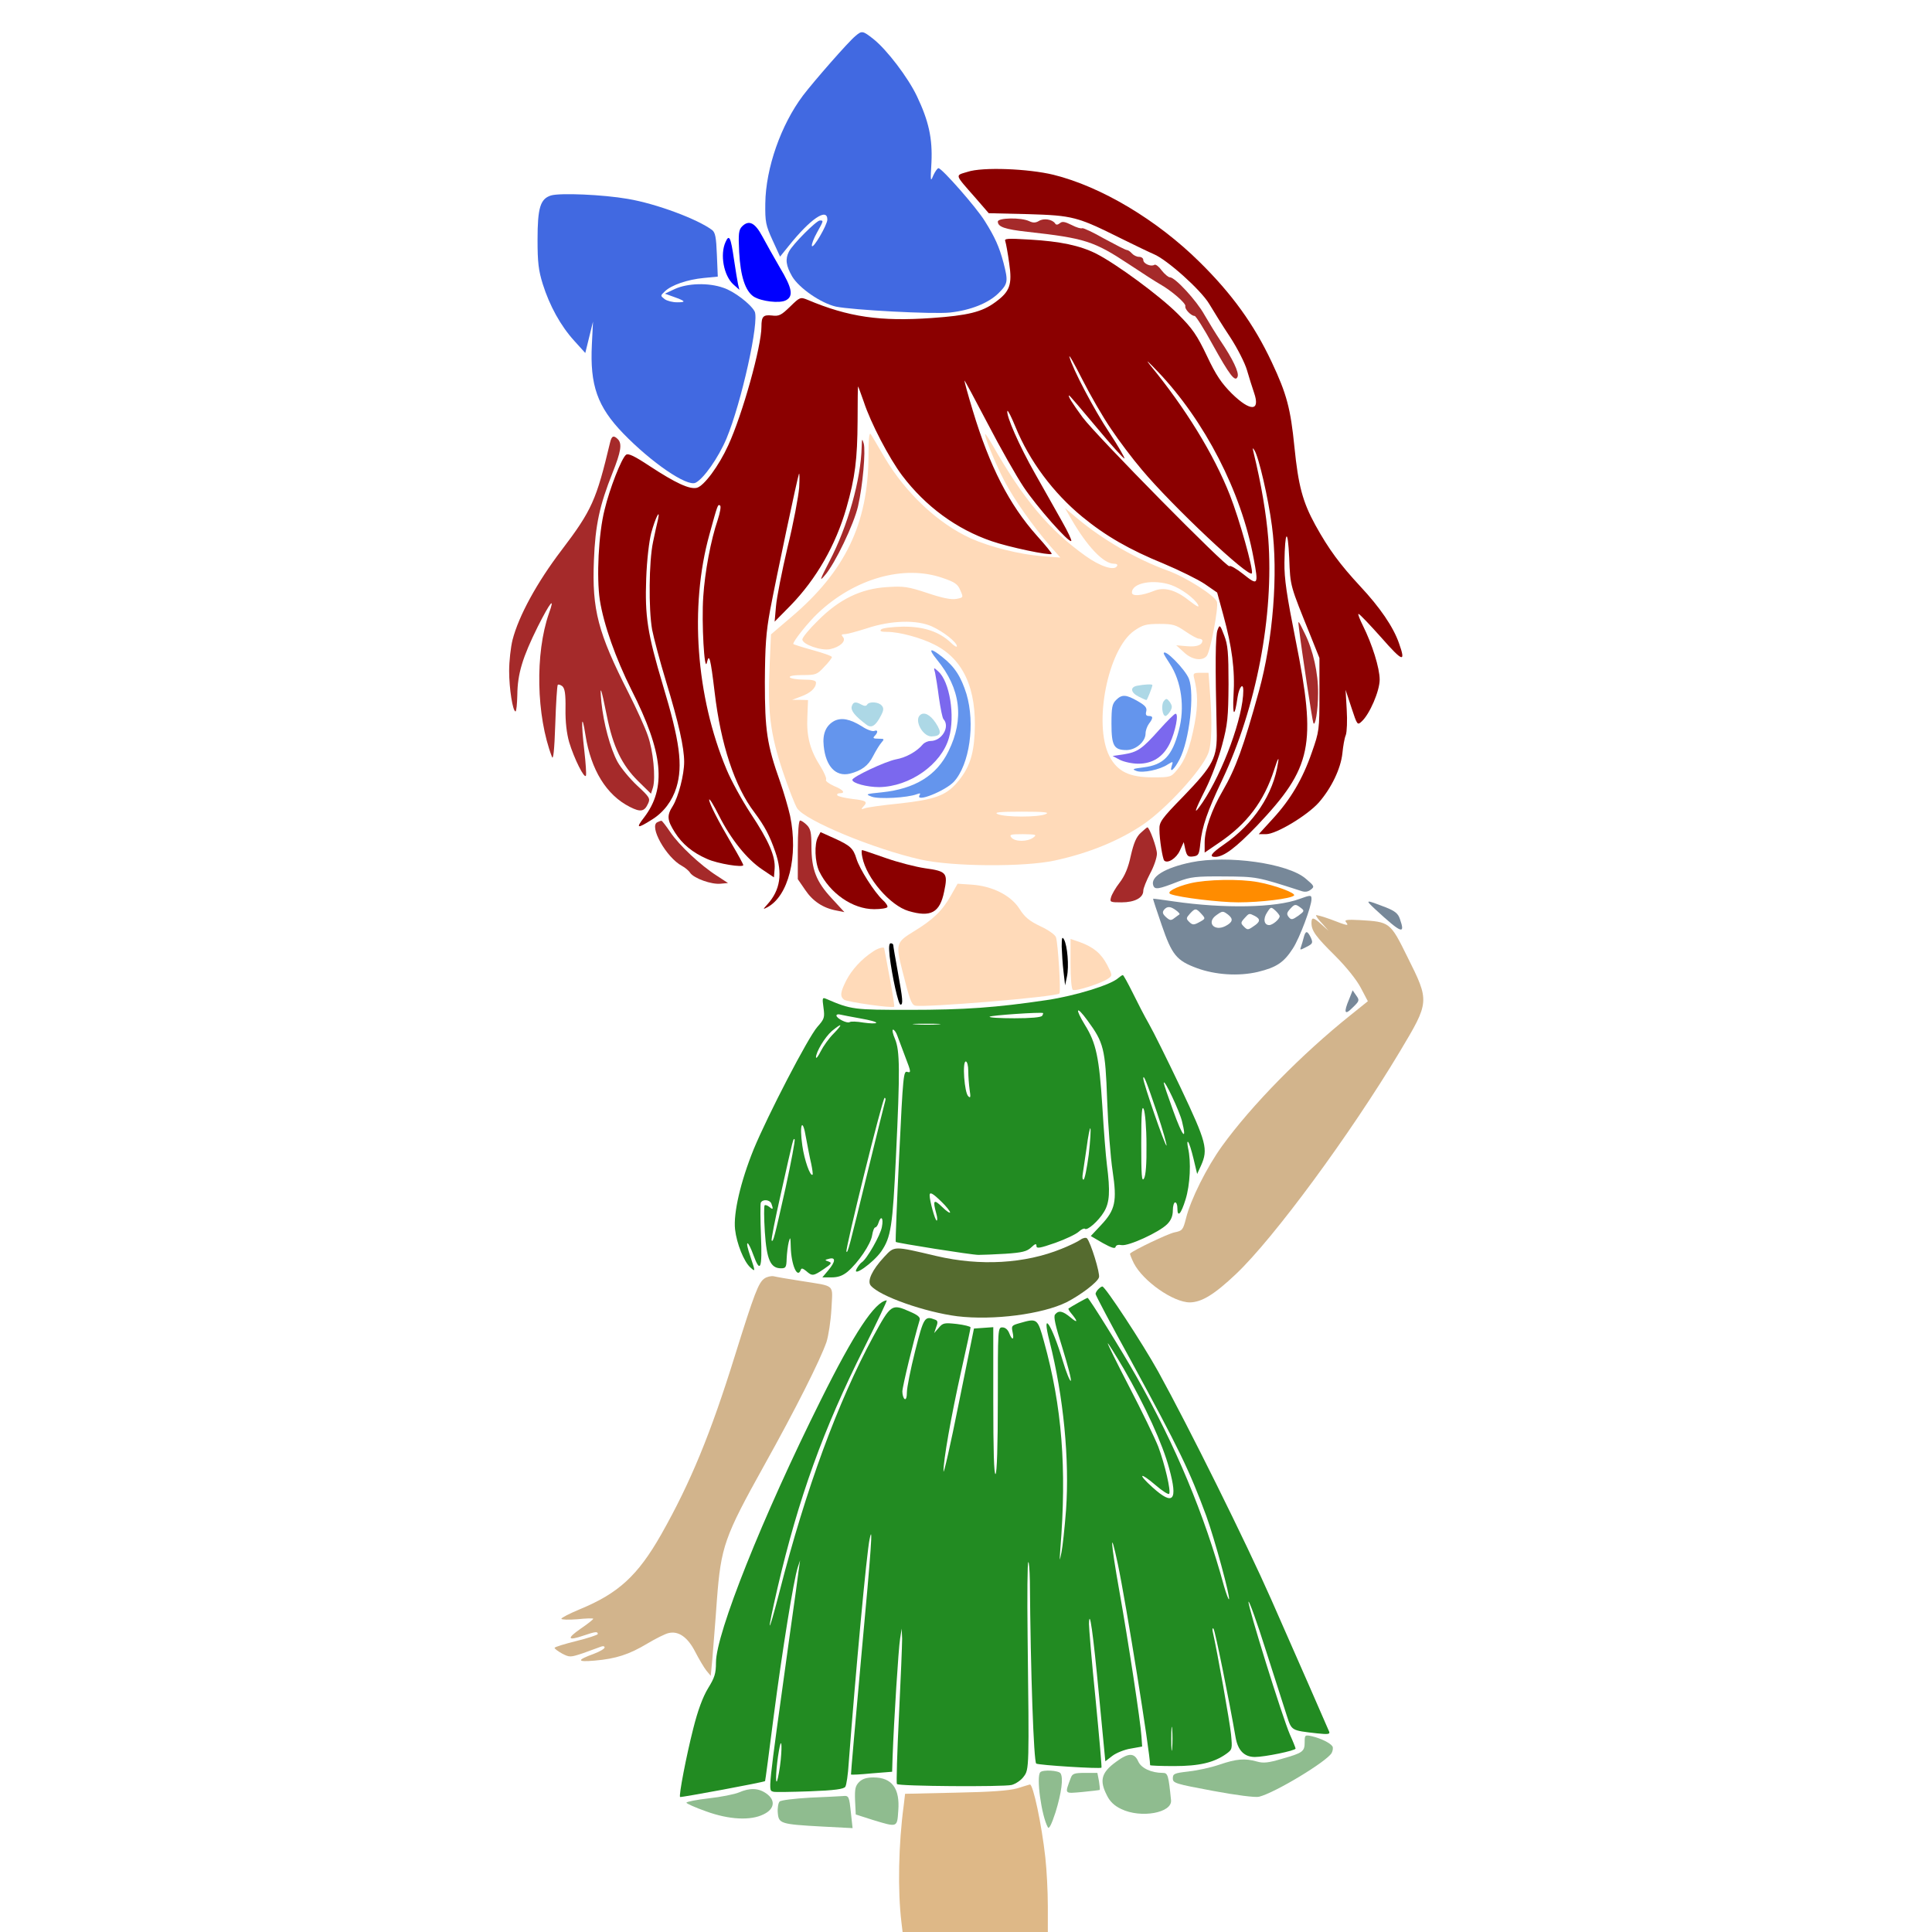 <?xml version="1.0" encoding="utf-8"?>
<!-- Generator: Adobe Illustrator 21.0.0, SVG Export Plug-In . SVG Version: 6.00 Build 0)  -->
<svg version="1.1" baseProfile="tiny"
	 id="svg112" inkscape:version="0.92.2 5c3e80d, 2017-08-06" sodipodi:docname="65 #17805.svg" xmlns:cc="http://creativecommons.org/ns#" xmlns:dc="http://purl.org/dc/elements/1.1/" xmlns:inkscape="http://www.inkscape.org/namespaces/inkscape" xmlns:rdf="http://www.w3.org/1999/02/22-rdf-syntax-ns#" xmlns:sodipodi="http://sodipodi.sourceforge.net/DTD/sodipodi-0.dtd" xmlns:svg="http://www.w3.org/2000/svg"
	 xmlns="http://www.w3.org/2000/svg" xmlns:xlink="http://www.w3.org/1999/xlink" x="0px" y="0px" viewBox="0 0 850 850"
	 xml:space="preserve">
<sodipodi:namedview  bordercolor="#666666" borderopacity="1" gridtolerance="10" guidetolerance="10" id="namedview114" inkscape:current-layer="svg112" inkscape:cx="578.05835" inkscape:cy="598.45331" inkscape:pageopacity="0" inkscape:pageshadow="2" inkscape:window-height="978" inkscape:window-maximized="1" inkscape:window-width="1920" inkscape:window-x="0" inkscape:window-y="1" inkscape:zoom="0.58897835" objecttolerance="10" pagecolor="#ffffff" showgrid="false">
	</sodipodi:namedview>
<g id="g110" transform="translate(0,0) scale(1,1)">
	<path id="path4" fill="none" d="M0,0h425h425v425v425H657.1H464.2l-0.7-16.7c-0.4-9.1-0.5-19.4-0.2-22.9
		c1.1-11.8,6.9-19.4,14.8-19.4c3.4,0,5.9,1.3,12.1,6.2c6,4.8,14.9,5.4,22.5,1.5c3.4-1.8,8.3-7.5,8.3-9.7c0-1.6,7.1-0.6,15.2,2.1
		c7.4,2.5,18.2,2.5,24.5,0.1c11.7-4.4,27.3-17.5,27.3-22.8c0-1.4-5-14.6-11.1-29.3c-31-74.1-54-120.1-80.3-160.6
		c-9.3-14.4-12.1-20.3-11.4-24.8c0.3-1.9,0.9-2.2,3.8-1.9c2.9,0.2,5,1.8,12.5,9.2c12.3,12.3,15.6,14.5,21.5,14.5
		c5,0,7.2-1.4,22.6-14.3c11.5-9.7,27.9-29.9,45.6-56.2c13.3-19.9,35.6-55.4,37.3-59.3c2.1-5.1,1.9-8.6-0.9-13.7
		c-6.2-11.3-7.7-15.1-8.5-21.9c-1.1-8.2-2-9.7-7.8-12.3c-2.4-1-4.3-2.3-4.3-2.7c0-0.5-1.7-1.1-3.7-1.4c-2.1-0.3-4.5-0.8-5.4-1.1
		c-1.2-0.6-1.8,0.5-2.8,4.9c-0.7,3-1.6,5.5-2,5.5c-1.3,0-3.8-3.3-5.4-7.2c-1.1-2.7-2.4-3.9-4.4-4.4c-1.5-0.4-4.1-2.2-5.6-4.1
		c-4.1-4.8-9.1-7-21.2-9.2c-5.8-1-10.9-2.1-11.2-2.5c-0.4-0.3,0.4-1.7,1.6-3c1.5-1.6,4.1-2.6,8.8-3.4c10.6-1.8,17.9-6,27-15.5
		c8.5-9.1,13.8-17.8,14.9-24.8c0.4-2.4,3.1-9.3,6.1-15.3c5.7-11.7,6-13.3,3.9-23.9c-0.7-3.7-1-7-0.6-7.2c0.9-0.6,7.8,8.9,10,13.7
		l1.8,4l0.7-4.9c1.3-10-4.4-21.1-20.6-39.3c-20.1-22.8-26.9-38.5-26.9-62.6c0-11.4-6.4-30-16-46.8c-13.2-23.1-36.3-46.2-59-59.1
		c-20.6-11.8-48.7-17.4-71.9-14.6c-12.2,1.5-12.6,1.2-13.4-10.7c-0.6-9.8-3.5-18.9-8.8-27.9C399.1,27.8,383,11,380.6,11
		c-0.9,0-2.8,1-4.2,2.2c-18.6,15.7-25.2,23.9-33.4,41c-5.8,12.3-8.8,22.5-9.7,32.9l-0.6,7.7l-3.9,0.6c-2.8,0.5-4.2,1.3-5,3.1
		c-1.5,3.4-5,3.2-10.7-0.5c-6.1-3.8-26.2-10.4-38-12.4c-9.6-1.6-33.7-2.2-35.7-0.8c-5.5,3.7-7.1,31-2.6,43.6
		c2.9,7.8,7.3,15.1,14.9,24.3c4.9,5.8,6.3,8.2,6.3,10.7c0,4.2,2.6,12.8,5.6,18.8c2.9,5.7,3,10.2,0.5,22.3s-6.3,20-15.6,32.5
		c-15.4,20.6-20.6,29.3-24.4,41c-4.4,13.3-3.8,25,1.7,37l2.6,5.5l0.7-12.1c0.7-12.1,4-25,7-27.8c0.9-0.8,1-0.6,0.5,0.9
		c-1.4,4-1.8,21.3-0.7,30c0.7,4.9,2.9,14.2,5,20.5s4.1,12.7,4.5,14.2c0.7,2.9,3,3.8,3.9,1.5c0.2-0.6,0.1-3.7-0.4-6.7
		c-0.4-3-0.8-7.5-0.8-10c0-4.1,0.1-4.3,1.1-2c0.6,1.4,2.1,4.7,3.3,7.5c3.5,8,10.9,16.9,18,21.6c3.5,2.4,6.4,4.6,6.5,4.9
		c0,0.3-1.6,1.6-3.5,2.9c-2,1.3-3.3,2.6-3,2.9c0.2,0.3,3.2-0.3,6.6-1.2c3.3-1,6.2-1.6,6.3-1.4c0.2,0.2,1.3,2.4,2.5,5
		c1.3,2.7,5.1,7.4,9,11.1c7.6,7.2,13.2,9.7,21.5,9.7c4.9,0,14.6-2.7,14.6-4.1c0-0.3-3-0.9-6.6-1.2c-4.9-0.4-7.2-1-8.7-2.6l-2.1-2.1
		h6.9c3.9,0,8.6,0.5,10.6,1c4.7,1.3,9.3,6.1,8.5,8.8c-0.7,2.1-6.8,8-12.1,11.9c-4.2,3-2.9,3.4,3.5,1c4.1-1.5,7.2-3.8,12.2-8.9
		l6.7-6.8l4.8,5.1c5.7,6.1,10.8,8.9,16.3,8.9c3,0,4-0.4,4-1.6s0.5-1.4,1.8-0.8c0.9,0.4,7.1,1,13.7,1.3c7.2,0.4,13,1.2,14.5,2.1
		c2.8,1.5,4,0.7-17.9,10.9c-8.5,4-13.1,8.1-16.6,15.1c-2.7,5.4-5.7,8-9.2,8c-2.5,0-2.8,0.9-1.4,5.7c0.8,2.8,0.6,3.6-2.2,6.6
		c-4.1,4.3-30.5,56.4-34.3,67.7c-2.4,7.1-2.9,10.1-2.9,18.5c0,10.8,1.2,14.5,7.6,22.6c1.6,2,2.9,4.3,2.9,4.9
		c0,1.2-10.2,33.6-15.7,50c-8.3,24.8-22,54.8-31.9,69.7c-7.9,11.9-14.4,16.9-29.8,23c-5.3,2.1-9.7,4.2-9.8,4.8
		c-0.2,0.5,1.8,1.6,4.5,2.4c2.6,0.8,4.7,1.7,4.7,2s-2.5,1.9-5.6,3.6c-9.6,5.2-9.7,5.7-1.1,10c6.5,3.1,8.4,3.6,14.4,3.6
		c7.7,0,18-3.2,27-8.3c10.7-6,13.2-5.6,16.9,2.9c4.3,9.7,4.2,11.5-2.5,37.6c-3.4,13-6.1,24.8-6.1,26.2c0,3.1,2.4,4.7,12.1,8.1
		c8.4,3.1,21.2,4.2,27.3,2.6c3.3-0.9,4.2-0.8,6.5,0.8c2.2,1.7,5.2,2.1,18.1,2.8c15.9,0.9,20,0.4,20-2.3c0-2,4.2-2,8,0
		c5.2,2.7,5.7,5.2,6.2,26.7l0.4,19.8H197.3H0V425V0z"/>
	<path id="path6" fill="#4169E1" d="M384.3,17.2c5.9,4.7,15.2,16.9,19.1,25.1c5.2,10.9,6.9,18.6,6.4,29.2c-0.5,8.3-0.4,8.7,0.8,5.7
		c0.8-1.7,1.8-3.2,2.3-3.2c1.5,0,16.8,17.4,20.4,23.3c4.4,7,6.3,11.2,8.2,18.3c2.1,8.2,2,9.2-2.2,13.4c-4.5,4.4-12.3,7.5-21.3,8.5
		c-7.4,0.8-43-1.1-50.2-2.6c-6.6-1.5-16.2-8.1-19.3-13.3c-2.7-4.7-3.1-7.6-1.4-10.9c1.6-3.2,12.1-13.7,13.6-13.7
		c1.7,0,1.7,0-1.3,5.4c-1.4,2.5-2.4,5.1-2.2,5.8c0.5,1.5,6.8-9.3,6.8-11.6c0-5.4-7.5-0.3-17,11.6l-3.8,4.7l-3.3-7.2
		c-3-6.6-3.3-8-3.2-16.2c0.2-15.6,6.9-34.6,16.6-47.5c4.8-6.3,20-23.7,23.1-26.2C379.2,13.4,379.6,13.5,384.3,17.2z"/>
	<path id="path8" fill="#8B0000" d="M463.5,76.9c21,5.2,45.6,19.9,64.3,38.4c14.2,14,23.9,27.4,31.7,44c6.6,14,8.3,20.4,10,37.4
		c1.7,16.9,3.6,24.1,9.2,34.3c5.9,10.7,10.9,17.4,19.7,26.9c8.7,9.3,14.6,17.9,17.1,25.1c3.1,8.7,1.7,8.3-7.7-2.4
		c-5.1-5.7-9.6-10.5-10.1-10.5c-0.4-0.1,0.5,2.3,1.9,5.1c4.1,8.2,7.4,18.7,7.4,23.8c0,5-4.4,15.2-7.9,18.4c-1.9,1.8-2,1.6-4.5-6
		l-2.6-7.9l0.5,8.7c0.3,4.8,0.1,9.8-0.4,11.2c-0.6,1.3-1.2,5-1.5,8c-0.7,6.7-4.8,15.3-10.4,21.7c-5.1,5.7-18.7,13.9-23.2,13.9h-3.2
		l6.2-6.8c7.8-8.5,13.1-17.4,17.2-29.3c3.2-9.1,3.3-9.9,3.3-25.4v-16l-3.8-9.5c-9.2-22.8-9-21.8-9.5-34.5c-0.6-13.6-1.9-12.3-2.1,2
		c-0.1,7.1,1,14.4,4.9,34c9.3,46.5,7.3,56.1-16.9,81.7c-9.4,9.8-14.7,13.8-18.5,13.8c-2.8,0-1.7-1.6,3.8-5.4
		c13.1-9,21.9-22.3,23.9-36.1c0.5-2.8-0.1-1.9-1.7,3.1c-4.5,14-12,23.9-24.3,32.2l-6.3,4.3v-4.4c0-5.6,3.1-14.5,7.9-22.7
		c5.8-10,9.2-19.4,16-44c6.2-22.6,8.5-51.6,5.7-72.6c-1.6-12.2-5.8-30.4-7.7-33.3c-0.8-1.3-0.9-1.1-0.4,0.9
		c3.4,13.9,5.6,27,6.5,38.1c2.5,33.7-5.2,74.1-20.3,106.1c-6.6,13.9-8.8,20.4-9.6,27.8c-0.5,5-0.8,5.5-3.2,5.8
		c-2.2,0.3-2.7-0.2-3.4-3l-0.7-3.3l-1.7,3.7c-1.5,3.4-5.4,5.9-6.9,4.4c-0.7-0.8-2.1-9.3-2.1-13.7c-0.1-3.2,0.9-4.7,10.4-14.4
		c13.4-13.9,15.1-17.1,14.8-29c-0.7-29-0.6-42.2,0.4-44.4c0.9-2.4,1.1-2.3,2.9,2.5c1.6,4.1,1.9,7.5,1.9,21.4
		c-0.1,14.6-0.4,17.7-2.8,26.7c-1.5,5.7-4.7,14.3-7.2,19.3c-5.3,10.5-5.7,12.3-1.4,6c9-13.4,17.9-37.7,17.9-49.2
		c0-3.7-1.8-1.6-2.5,2.8c-1.3,9.2-2.3,8.8-1.8-0.7c0.7-11.2-0.7-21.4-4.5-35.3l-2.7-9.9l-5.5-3.8c-3-2-11.1-6-18-8.9
		c-15.2-6.2-25.7-12.3-35.8-20.6c-12.8-10.5-23.3-24.6-29.4-39.5c-1.8-4.4-3.4-7.6-3.6-7.1c-0.6,2,5.1,15.1,12.2,27.6
		c4.1,7.2,9.4,16.7,11.9,21.1c2.5,4.4,4.3,8.2,4,8.5c-1,1-15.3-15.2-21-23.8c-3.2-4.8-10.3-17.3-15.8-27.9
		c-5.5-10.5-10.1-19.1-10.2-18.9c-0.1,0.1,1.5,6.1,3.7,13.3c7.4,24.5,16,41.3,28.2,55c3.8,4.2,6.7,7.8,6.5,8
		c-0.9,0.8-18.9-3-26.4-5.6c-15.5-5.3-29.1-15.3-39.4-28.9c-5.7-7.6-13.8-23-16.9-32.5c-1.3-3.7-2.4-6.7-2.5-6.7s-0.2,6.9-0.2,15.2
		c-0.1,16.9-1.1,24.9-4.9,38.2c-4.7,16.4-13.2,31.3-24.7,43.1l-6.9,7l0.6-6.8c0.3-3.7,2.6-15.4,5.1-26c2.6-10.5,4.8-22.4,5.1-26.2
		c0.2-3.9,0.2-6.6-0.1-6c-0.6,1.3-9.8,44.7-12.7,60c-1.8,9.8-2.2,15.6-2.3,31.5c0,21.3,0.9,27.6,6.7,43.9c1.6,4.6,3.6,11.4,4.4,15
		c3.7,17.8-0.7,35.4-10.1,40.3c-1.9,1-1.9,0.9,0.1-1.3c5.7-6.3,6.8-13.6,3.5-23.1c-2.5-7.2-4.6-11.2-9.2-17.4
		c-8.7-11.4-14.8-29.9-17.5-52.9c-1.8-15-2.4-17.3-3.4-13c-1.1,4.9-2.4-17.7-1.6-29c0.7-10.8,3.3-24.9,6.4-33.9c1-3.1,1.5-5.9,1-6.2
		c-1-0.6-1-0.7-4.7,12.8c-8.8,31.7-5.9,71.2,7.5,103.2c2,4.9,6.8,13.6,10.6,19.4c8.1,12.2,11,19,10.6,24.4l-0.3,3.8l-5.2-3.5
		c-6.7-4.5-13.7-13.2-19-23.7c-2.3-4.6-4.2-7.7-4.3-7c0,1.6,3.7,8.9,10,19.6c2.8,4.7,5,8.8,5,9.2c0,1.2-11.3-0.6-15.9-2.7
		c-6.4-2.8-10.9-6.5-14.2-11.7c-3.4-5.4-3.6-7.4-0.9-11.6c2.5-4.1,5-13.8,5-19.4c0-6.3-2.4-17.1-8-35.5c-2.7-8.9-5.4-19.1-6.1-22.7
		c-1.6-9.1-1.4-30,0.4-38.5c0.8-3.9,1.8-8.4,2.2-10c1.1-5.2-1.2-0.6-3,6c-0.9,3.5-1.9,11.7-2.2,20c-0.6,16.6,0.5,24,7.3,46.8
		c7.5,24.8,8.9,35.5,6,45.1c-1.8,5.9-5.6,11-10.8,14.2c-6.5,4.1-7.2,3.9-3.4-1c9.9-13,8.4-28.5-5.6-56.1
		c-6.9-13.8-12.2-28.7-13.9-39.5c-1.5-10-0.6-29.2,2.1-39.8c2.2-9.2,7.4-22.5,9.4-24.1c1-0.8,3.7,0.5,10.5,5
		c11.3,7.4,17.5,10.3,20.7,9.5c3.1-0.8,9.6-9.5,13.8-18.7c6.3-13.7,14.6-43.5,14.6-52.2c0-4.5,0.8-5.3,4.6-4.9
		c3.1,0.4,4.1-0.1,8-3.9c4.3-4.2,4.5-4.3,7.7-3c18,7.6,32,9.6,54.7,8c15.6-1.1,22-2.6,27.8-6.9c6.5-4.7,7.6-7.7,6.2-17.2
		c-0.6-4.4-1.4-8.7-1.7-9.6c-0.6-1.3,0.7-1.4,10.8-0.8c13.5,0.8,22,2.6,29.2,6.2c9,4.6,27.9,18.5,35.9,26.5
		c6.5,6.5,8.4,9.3,12.8,18.5c4,8.5,6.4,12,11,16.6c8.2,8,12.6,7.8,9.7-0.5c-0.8-2.3-2.2-6.8-3.1-9.9c-0.9-3.1-4.2-9.6-7.4-14.5
		c-3.2-4.8-7.3-11.4-9.2-14.6c-3.7-6.2-18.6-19.5-24.4-21.9c-1.7-0.7-8.3-3.9-14.6-7c-19.1-9.5-21-10-40.7-10.6L435,93.8l-5.8-6.7
		c-9.4-10.7-9.1-9.8-3.5-11.5C432.2,73.4,452.4,74.2,463.5,76.9z M476.2,167c-3.5-6.9-6-11.4-5.7-10c1.4,5.3,10.8,23.2,17.6,33.4
		c3.9,5.9,6.8,11,6.6,11.3c-0.3,0.2-5.8-5.9-12.2-13.6c-6.5-7.8-11.9-14.1-12.1-14.1c-0.8,0,1.3,3.3,5.9,9.6
		c5.8,7.9,63.9,66.8,64.6,65.5c0.3-0.5,3.1,1.1,6.1,3.5c6.5,5.2,6.8,4.9,4.5-7.2c-5.4-29.1-21.5-60.3-42.1-81.9
		c-4.2-4.4-5.7-5.8-3.5-3c15.7,19.1,28.1,39.3,35.2,57.3c4.2,10.7,10.3,32.5,9.7,34.4c-0.9,2.6-35.2-29.7-48.4-45.5
		c-4.1-4.8-10.2-12.9-13.6-18C485.3,183.6,479.7,173.9,476.2,167z"/>
	<path id="path10" fill="#4169E1" d="M276.2,87.5c12.5,2.1,30.7,8.9,37.1,13.7c1.4,1.1,1.8,3.2,2.1,10.9l0.4,9.6l-6.2,0.6
		c-7.2,0.7-14.2,3.1-17.1,5.9c-2,1.9-2,1.9-0.1,3.4c1.1,0.8,3.5,1.4,5.5,1.4c4.1,0,3.8-0.5-1.5-2.4l-3.9-1.4l4.5-2.1
		c5.5-2.5,14.7-2.8,21.2-0.5c4.7,1.5,12,7.1,13.8,10.4c2.2,4.1-5.8,40.2-12.4,56c-3.6,8.5-10.1,17.7-13.6,19.4
		c-3.8,1.8-19.4-8.9-31.8-21.7c-11.4-11.8-14.7-21.2-13.8-39.2l0.5-10l-1.7,6.9l-1.7,6.9l-4.8-5.3c-6.1-6.7-10.9-15.5-13.9-25
		c-1.9-6.1-2.3-9.7-2.3-19.5c0-14.1,1.2-18,5.9-19.5C246.4,84.8,265.3,85.6,276.2,87.5z"/>
	<path id="path12" fill="#A52A2A" d="M452.8,97.3c1.7,0.8,2.8,0.8,4.3-0.1c2.1-1.3,5.9-0.7,7.1,1.1c0.4,0.7,1.1,0.7,2.1-0.1
		c1-0.9,2.2-0.7,5.2,0.8c2.1,1.1,4.2,1.7,4.6,1.4c0.5-0.2,4.8,1.8,9.7,4.6c5,2.7,9.4,5,10,5c0.5,0,1.5,0.7,2.2,1.5s2.1,1.5,3.1,1.5
		c1.1,0,1.9,0.6,1.9,1.4c0,1.6,3.4,3.1,4.9,2.1c0.6-0.3,2,0.8,3.2,2.5c1.3,1.6,2.9,3,3.6,3c2.3,0,11.7,10.2,15.2,16.5
		c1.9,3.3,5.1,8.5,7.1,11.5c5.3,7.8,8.2,13.9,7.5,15.7c-1,2.7-3.5-0.6-11-14.1c-3.8-7-7.4-12.6-7.9-12.6c-1.6,0-4.5-3.1-4.1-4.3
		s-6.2-6.9-11.2-9.7c-1.6-0.9-7.7-4.8-13.7-8.8c-15.3-10.1-19.3-11.4-44.5-14.2c-10-1.1-13.1-2.2-13.1-4.5
		C439,95.8,449.3,95.6,452.8,97.3z"/>
	<path id="path14" fill="#0000FF" d="M335.4,104c1.6,3,5.1,9.2,7.7,13.7c5.4,9,6.1,12.6,2.7,14.4c-2.7,1.5-10.9,0.5-14.2-1.6
		c-3.7-2.5-5.8-8.8-6.4-19.6c-0.4-8.1-0.2-9.8,1.3-11.3C329.5,96.6,332.2,98,335.4,104z"/>
	<path id="path16" fill="#0000FF" d="M322.9,114c0.7,4.7,1.5,9.6,1.8,11l0.6,2.5l-2.7-2.4c-4.2-3.9-5.9-13.1-3.4-18.6
		C320.8,102.9,321.5,104.3,322.9,114z"/>
	<path id="path18" fill="#FFDAB9" d="M383.1,191c0.5,0.8,3.3,5.4,6.1,10.3c9.3,15.7,23.6,29.1,38,35.6c8.5,3.8,21.4,7,31.3,7.8
		l8,0.6l-4.5-5.1c-7.7-8.9-15.8-20.4-20-28.4c-4-7.6-9.4-20.8-8.5-20.8c0.2,0,1.6,2.1,3.1,4.7c13.5,23.8,25,37.5,41,48.9
		c6.4,4.6,12.6,6.6,13.8,4.5c0.5-0.7-0.1-1.1-1.4-1.1c-4.5,0-11.7-7.6-18.6-19.5l-2.9-5l5.5,4.6c11.2,9.4,26.1,18,39.9,23
		c7.8,2.8,20.7,11,21.5,13.7c0.8,2.4-2.9,21.9-4.5,23.8c-2,2.4-6.6,1.7-10.1-1.7l-3.3-3l4.7,0.4c4.3,0.4,6.8-0.5,6.8-2.5
		c0-0.4-0.7-0.8-1.5-0.8s-3.5-1.5-6.1-3.3c-4.1-2.8-5.3-3.2-11.3-3.2c-5.9,0-7.3,0.4-11.1,3c-11.6,8.1-18.1,41.1-10.9,55.2
		c3.5,6.7,8.7,9.3,19.1,9.3c7.7,0,8-0.1,10.6-3.2c3.6-4.2,5.8-9.9,7.8-20.5c1.5-8.1,1.4-13.3-0.2-19.8c-0.6-2.3-0.3-2.5,2.8-2.5h3.5
		l0.6,8.2c1.1,13.7,0.8,23.6-0.8,27.4c-3.1,7.6-18.4,24.2-28.5,31.1c-10.6,7.2-24.1,12.7-39,15.9c-13.4,2.9-44.9,2.7-58.8-0.4
		c-20.6-4.6-51-17.2-54.5-22.6c-0.9-1.4-3.8-8.7-6.3-16.2c-5.5-16.4-6.8-26.7-5.8-46.6l0.6-13.7l8.9-7.6
		c23.8-20.2,33.8-41.1,34-70.7C382.1,193.2,382.4,190,383.1,191z M359.7,269.9c-4.2,4-10.7,12.1-10.7,13.4c0,0.2,3.8,1.4,8.5,2.7
		s8.5,2.6,8.5,3.1c0,0.4-1.5,2.4-3.4,4.3c-3.1,3.4-3.7,3.6-9.5,3.6c-3.9,0-6,0.4-5.6,1c0.3,0.5,3.1,1,6.1,1c3.8,0,5.4,0.4,5.4,1.3
		c0,2.4-2.4,4.6-6.5,6.1l-4,1.5h3.5l3.5,0.1l-0.3,7.5c-0.4,8.6,1.2,14.6,5.9,21.9c1.6,2.6,2.7,5.2,2.3,5.7c-0.3,0.5,1.3,1.7,3.5,2.7
		c4.2,1.7,5.3,3.2,2.5,3.2c-0.8,0-1.3,0.4-1,0.9s3.3,1.2,6.6,1.6c6.2,0.7,6.9,1.2,4.8,3.4c-1.1,1.2-0.9,1.3,0.7,0.7
		c1.1-0.4,8-1.4,15.3-2.1c15.2-1.7,20.2-3.4,25.1-9c5.3-6.1,7.4-11.8,7.9-21.8c1-19.6-4.9-32.7-17.7-39.1c-5.8-3-15.5-5.6-20.7-5.6
		c-2.8,0-3.5-0.3-2.7-1.1c0.6-0.6,4.8-1.1,9.5-1.2c9.2-0.1,16,2.2,21.1,7c1.5,1.5,2.7,2.2,2.7,1.6c0-1.7-5.9-6.4-11-8.7
		c-6.6-3-18-2.7-28.5,0.8c-4.4,1.4-8.8,2.6-9.9,2.6c-1.4,0-1.6,0.3-0.7,1.3c1.5,1.8-1.4,4.4-5.7,5.3c-4,0.8-12.2-2.1-12.2-4.3
		c0-0.8,3-4.5,6.8-8.2c9.4-9.5,19-14.1,30.4-14.8c7.4-0.5,9.3-0.2,17.8,2.6c6.5,2.2,10.5,3,12.7,2.6c3.2-0.6,3.2-0.6,1.8-3.8
		c-1.1-2.7-2.4-3.6-7.7-5.4C397.7,248.3,375.9,254.5,359.7,269.9z M498,260.7c0,1.8,4.4,1.4,9.6-0.7c4.5-1.9,9.6-0.5,15.4,4.1
		c3.5,2.7,4.8,3.4,4.1,2c-1.5-2.8-7.3-7.1-11.8-8.7C507.5,254.7,498,256.4,498,260.7z M449.5,357.1c-10.1,0-12.4,0.3-10.5,1.1
		c3.3,1.4,17.8,1.4,21,0C462,357.4,459.8,357.1,449.5,357.1z M450.1,367c-5.5,0-6.2,0.2-5.1,1.5c1.6,1.9,7,1.9,9.6,0
		C456.3,367.2,455.9,367.1,450.1,367z"/>
	<path id="path20" fill="#6495ED" d="M414.5,289c5.6,4.4,8.3,8.7,10.7,16.3c3.9,13.1,1.4,31-5.5,38.6c-3.8,4.1-17.3,9.5-15.1,5.9
		c0.5-0.8,0.2-0.9-1.2-0.4c-4.1,1.6-16.8,2.3-19.9,1.1c-2.9-1.1-2.6-1.2,4.4-1.9c14.6-1.5,24.2-7.4,29.4-18.1
		c7-14.2,5.4-27.5-5.1-40.3C408.2,285.3,409.1,284.7,414.5,289z"/>
	<path id="path22" fill="#7B68EE" d="M412.8,295.4c5,4.4,7.5,19.6,4.7,29.2c-3.3,11.7-17.2,21.5-30.7,21.7c-5.3,0-11.8-1.7-11.8-3.2
		c0-1.3,14.5-8.1,19.1-9c4.5-0.8,9.2-3.4,11.9-6.6c0.7-0.8,2.2-1.5,3.4-1.5c5,0,8.7-6.3,5.7-9.6c-0.5-0.5-1.3-4.7-2-9.4
		c-0.6-4.7-1.4-9.6-1.7-11C410.7,293.5,410.7,293.5,412.8,295.4z"/>
	<path id="path24" fill="#ADD8E6" d="M379,310c1.3,0.7,2.1,0.7,2.5,0c0.9-1.5,5.1-1.2,6.4,0.4c1,1.1,0.9,2.1-0.3,4.4
		c-2.3,4.5-4.2,5.7-6.3,4.1c-5.1-3.8-7-6.2-6.6-8C375.3,308.8,376.3,308.5,379,310z"/>
	<path id="path26" fill="#ADD8E6" d="M411.7,318.1c2.8,4.3,2.3,5.8-1.9,5.9c-3.8,0-7.6-6.9-5.1-9.3
		C406.4,313,409.2,314.3,411.7,318.1z"/>
	<path id="path28" fill="#6495ED" d="M379.1,319.5c2.2,1.5,4.7,2.4,5.5,2.1c1.7-0.7,1.8,0.6,0.2,2.2c-0.9,0.9-0.6,1.2,1.7,1.2
		c2.6,0,2.7,0.1,1.3,1.7c-0.9,1-2.5,3.7-3.7,6c-2.1,4.2-5.1,6.4-10.3,7.7c-6.1,1.4-10.5-3.2-11.4-12.2c-0.6-5.4,1-9,4.6-11
		C370.2,315.6,373.9,316.3,379.1,319.5z"/>
	<path id="path30" fill="#A52A2A" d="M271.8,193.2c2,2,1.4,5.5-2.3,14.8c-5.7,14.3-7.6,23-8.2,38.5c-0.9,21.8,1.8,31.9,15.2,58.3
		c3.6,7.1,7.4,15.5,8.5,18.8c2.4,6.7,3.5,18.5,2.3,22.8l-0.9,2.8l-5.6-5.5c-7.2-7.1-11.1-15.2-13.8-28.7c-2.6-12.9-3.2-14.4-2.4-6
		c0.9,9.1,3.9,20.3,7.1,26.2c1.5,2.7,5.4,7.4,8.6,10.4c5.5,5.1,5.9,5.7,4.8,8c-1.6,3.5-3.3,3.8-8,1.4c-10.3-5.2-17.1-16.3-19.5-31.5
		c-1.7-10.9-2-6-0.5,7c0.6,5.2,0.9,10,0.7,10.7c-0.6,1.8-5.2-7.4-7.4-14.7c-1.1-3.9-1.7-9-1.6-14.7c0.1-6.5-0.3-8.9-1.4-9.9
		c-0.8-0.6-1.7-0.9-2-0.6s-0.8,8-1.1,17.3c-0.4,11.8-0.9,16.1-1.5,14.3c-6.9-18.1-7.4-45.5-1.3-63c2.8-7.7,0.7-5.3-4.9,5.8
		c-6.7,13.5-8.9,20.7-9,30c-0.1,4-0.4,7.3-0.8,7.3c-1.2,0-2.8-10-2.8-17.8c0-4.3,0.7-10.5,1.5-13.7c2.7-10.5,10.7-25.2,21.6-39.5
		c13.3-17.5,15.3-22.1,21.3-47.3C269.1,191.7,270,191.4,271.8,193.2z"/>
	<path id="path32" fill="#A52A2A" d="M380,195.1c0.9,3.3-0.4,18.5-2.5,27.6c-1.8,7.9-10.1,25.2-14.5,30.3c-2.6,3.1-2.4,2.3,1.9-6
		c8.1-15.5,13.9-36.1,14.2-50.5C379.2,192.9,379.3,192.8,380,195.1z"/>
	<path id="path34" fill="#A52A2A" d="M574,278.6c3.7,7.4,6,17.6,5.9,26.4c0,7.4-1.3,15.2-2.1,13c-0.5-1.3-5-30.9-6.3-41.5
		C571,272.5,571,272.5,574,278.6z"/>
	<path id="path36" fill="#6495ED" d="M523.1,298.7c2.5,6.7,0.2,26.9-4.1,35.3c-2.3,4.5-4.6,6.5-3.5,3c0.7-2.1,0.6-2.1-1.7-0.7
		c-3.6,2.4-11,3.9-13.8,2.9c-2.1-0.8-1.7-1,3.2-1.6c8.7-1.1,12.5-5,15.4-16.1c2.8-10.3,1.2-21.7-4-29.6c-1.4-2.1-2.6-4.1-2.6-4.4
		C512,284.9,521.5,294.5,523.1,298.7z"/>
	<path id="path38" fill="#ADD8E6" d="M507,301.4c0,0.9-2.3,6.6-2.6,6.6c-0.3,0-1.8-0.7-3.4-1.5c-3.6-1.8-3.9-4.2-0.7-4.8
		C503.3,301.1,507,300.9,507,301.4z"/>
	<path id="path40" fill="#6495ED" d="M500.6,308.5c3.3,1.9,4.1,2.9,3.7,4.5c-0.4,1.4,0,2,1.1,2c2,0,2,0.9,0.1,3.4
		c-0.8,1.1-1.5,3-1.5,4.3c0,3.6-4.3,7.3-8.4,7.3c-5.5,0-6.6-1.9-6.6-11.6c0-7.1,0.3-8.7,2-10.4C493.6,305.4,495.4,305.5,500.6,308.5
		z"/>
	<path id="path42" fill="#ADD8E6" d="M514.7,308.9c1.1,1.7,1.1,2.4,0.1,4.1c-0.7,1.1-1.6,2-2,2c-1.5,0-2-5-0.8-6.5
		C513.1,307.1,513.4,307.2,514.7,308.9z"/>
	<path id="path44" fill="#7B68EE" d="M517.2,314c1.5,0-0.1,7.9-2.5,13c-2.9,6-7.6,9-13.9,9c-2.7,0-6.3-0.8-8.1-1.7l-3.2-1.7l4.8-0.7
		c6.2-1,8.1-2.3,15.7-10.8C513.5,317.2,516.7,314,517.2,314z"/>
	<path id="path46" fill="#A52A2A" d="M291,361.1c0.3,0,2,2.2,3.9,5c3.9,5.8,13.3,14.6,20.5,19.2l4.9,3.2l-3.3,0.3
		c-4,0.4-11.5-2.3-13.3-4.7c-0.6-1-2.3-2.4-3.6-3.1c-7-3.7-14.8-17.7-10.8-19.3C289.9,361.4,290.7,361.1,291,361.1z"/>
	<path id="path48" fill="#A52A2A" d="M352,361c0.6,0,1.9,0.9,3,2c1.6,1.6,2,3.3,2,9.3c0,10.2,2.1,15.6,8.9,22.9l5.6,6.1l-3.5-0.7
		c-5.9-1.1-10.4-4.1-13.7-9l-3.3-4.8v-12.9C351,366,351.4,361,352,361z"/>
	<path id="path50" fill="#A52A2A" d="M504.8,364c0.9,0,4.2,9,4.2,11.6c0,1.7-1.3,5.6-3,8.7c-1.6,3.1-3,6.5-3,7.6
		c0,3.1-3.8,5.1-9.6,5.1c-4.9,0-5.2-0.1-4.6-2.2c0.3-1.2,2-4.2,3.8-6.5c2.3-3,3.8-6.6,4.9-11.8c1.3-5.6,2.4-8.3,4.4-10.1
		C503.3,365.1,504.6,364,504.8,364z"/>
	<path id="path52" fill="#8B0000" d="M361,366.1l5.8,2.6c7.3,3.3,8.6,4.5,10,9.1s7.9,14.7,11.5,18.1c1.5,1.3,2.4,2.8,2.1,3.2
		c-0.3,0.5-2.9,0.9-5.8,0.9c-9.5,0-19.5-7-24.2-16.7c-1.9-4.1-2.2-12-0.5-15.1L361,366.1z"/>
	<path id="path54" fill="none" d="M495.4,374.1c0.9,4.7-1.1,10.5-4.9,14.3c-3.4,3.4-12.7,7.6-16.9,7.6c-1.2,0-4,1.6-6.2,3.5
		c-4.7,4.2-6.4,4.8-9.6,3.6c-3.3-1.3-8.9-6.1-8.6-7.5c0.1-0.6-0.4-2.1-1.1-3.4s-1-3.5-0.6-5.1c0.6-2.7,1-2.9,9.2-4
		c9.7-1.4,24.4-5.9,31.3-9.6C493.9,370.3,494.6,370.4,495.4,374.1z"/>
	<path id="path56" fill="#8B0000" d="M379.3,374c0.3,0,5,1.6,10.4,3.5s13.2,3.9,17.3,4.5c9.5,1.3,10.1,2.1,8.4,10.2
		c-1.9,9.4-5.9,11.5-15.7,8.6c-8.1-2.4-18.5-14.5-20.3-23.6C379,375.5,379,374,379.3,374z"/>
	<path id="path58" fill="#778899" d="M574.5,386.6c3.8,3.2,3.9,3.5,2.2,4.8c-1.3,1-2.6,1.2-4.5,0.5c-19.2-6.2-19.3-6.2-33.7-6.3
		c-12.3-0.1-14.7,0.2-20,2.2c-8.9,3.5-10.4,3.7-11.1,1.8c-1.4-3.8,5.1-7.8,16.6-10.2C540,376.1,566.7,379.8,574.5,386.6z"/>
	<path id="path60" fill="#FF8C00" d="M553.5,388.1c7.6,1.4,16.9,4.9,15.8,5.9c-1.4,1.4-14.7,3-24.5,3c-8.2,0-25.7-2.1-29.7-3.6
		c-2.3-0.8,2-3.2,8.6-4.8C530.8,386.9,545.5,386.6,553.5,388.1z"/>
	<path id="path62" fill="#FFDAB9" d="M421.3,388.8l6.1,0.4c9.2,0.6,17.3,4.7,21.1,10.6c2.3,3.7,4.4,5.4,9.2,7.7
		c3.5,1.6,6.6,3.8,6.9,4.9c0.9,2.8,2.2,24,1.5,24.7c-1.4,1.5-60.6,6.4-63.6,5.3c-1.6-0.6-2.4-3-5.5-15.3c-3-11.8-2.7-12.6,5-17.3
		c8.4-5.1,12.5-9,16.3-15.7L421.3,388.8z"/>
	<path id="path64" fill="#778899" d="M577,395.6c0,3.2-5.2,17.1-8.2,21.7c-4,6.2-7.2,8.3-15.4,10.3c-8.5,2-18.8,1.3-26.9-1.7
		c-8.9-3.3-10.9-5.8-15.4-18.9c-2.2-6.3-3.9-11.6-3.8-11.6c0.1-0.1,4.3,0.5,9.2,1.2c22.1,3.2,44.8,2.8,55.2-1.1
		C576.7,393.7,577,393.7,577,395.6z M567.5,400c-1.4,1.6-1.5,2.2-0.5,3.5c1.1,1.3,1.6,1.2,4.2-0.6c2.7-2,2.8-2.2,1.1-3.5
		C569.9,397.6,569.6,397.7,567.5,400z M512.1,400.3c-0.8,1.1-0.6,1.8,0.9,3.2c1.7,1.5,2.2,1.6,3.7,0.4c1-0.7,2-1.5,2.2-1.6
		c0.3-0.2-0.4-1-1.5-1.8C515,398.7,513.5,398.6,512.1,400.3z M561.1,400.6c-1.9-1.7-2-1.7-3.6,0.8c-1.9,2.8-1.4,5.6,0.9,5.6
		c1.5,0,4.6-2.6,4.6-3.9C563,402.7,562.1,401.5,561.1,400.6z M523.5,402c-1.7,1.9-1.7,2.2-0.3,3.6c1.3,1.3,2,1.4,3.9,0.4
		c3.4-1.8,3.4-1.8,1.4-4C526.2,399.5,525.8,399.5,523.5,402z M535.2,402.6c-4.6,3.2-1,7.4,4,4.8c3.2-1.7,3.5-3.1,1.1-5
		C538,400.7,537.9,400.7,535.2,402.6z M547.5,404c-1.7,1.9-1.7,2.2-0.2,3.7s1.8,1.5,4.1-0.1c3.1-2,3.3-3.2,0.7-4.6
		C549.5,401.7,549.6,401.7,547.5,404z"/>
	<path id="path66" fill="#778899" d="M609.7,399.2c4,1.6,5.4,2.7,6.2,5.1c2.5,7.1,0.7,6.4-10.9-4.3
		C600.4,395.7,600.6,395.7,609.7,399.2z"/>
	<path id="path68" fill="none" d="M481.5,397.7c5.8,0.9,15.5,0.9,19.1,0l3-0.8l5.9,13.8c3.3,7.5,5.8,14.7,5.7,15.9
		c-0.1,1.7,0.9,2.6,5.1,4.5c6.4,2.8,22,3.7,32.3,2c6.1-1.1,7.1-1.6,10.6-5.6c3.9-4.4,5.3-5.1,15.4-7.3c3.4-0.8,4.4-0.6,6.7,1.2
		c3.1,2.5,6.4,8.5,7.2,13c1.1,5.7-6.5,17-14,20.9c-1.6,0.9-2.3,1.6-1.5,1.7c0.8,0-5.1,6.4-13.1,14.2c-8,7.9-18.1,18.5-22.4,23.7
		l-7.9,9.3l-2.2-7.1c-1.2-3.9-4.7-11.3-7.7-16.4c-3-5-9.4-17.3-14.1-27.2c-4.8-9.9-9.3-19.2-10.1-20.7c-0.8-1.4-1.5-3.3-1.5-4.2
		c0-1.2-1-1.6-3.4-1.6c-3,0-3.7-0.6-6-4.5c-3.1-5.2-8.1-8.4-18.7-12c-4-1.4-7.7-2.9-8.2-3.4c-1-1,6.7-6.6,12.1-8.6
		C476.1,397.6,479,397.3,481.5,397.7z"/>
	<path id="path70" fill="#D2B48C" d="M585.5,404.5c7.5,2.9,8.1,3,6.7,1.2c-0.9-1,0.4-1.2,6.1-0.9c13.2,0.8,13.3,0.8,20.9,16.2
		c9.8,19.6,9.8,19.7-3.3,41.6c-21.8,36.4-55.5,82.2-72.1,97.9c-9.6,9.1-15.1,12.4-20.3,12.5c-7.3,0-20.6-9.3-24.7-17.3
		c-1-2.1-1.8-4-1.6-4.2c1.5-1.5,16.6-8.7,19.5-9.3c3.5-0.7,3.8-1.1,5.1-6.2c2-8.2,9.1-22.4,15.8-31.7c12.9-17.9,35.2-40.6,56.6-57.7
		l7.6-6.1l-3.1-5.9c-1.9-3.6-6.4-9.2-11.3-14.1c-8.5-8.4-10.4-11-10.4-14.4c0-2.8,0.8-2.6,4.4,0.6l3.1,2.8l-2.7-3.1
		c-1.6-1.6-2.8-3.3-2.8-3.7C579,402.4,581.9,403.2,585.5,404.5z"/>
	<path id="path72" fill="#778899" d="M576.7,412.5c1,2.3,0.9,2.7-1.9,4.1c-2.9,1.5-3,1.5-2.4-0.1c0.3-0.9,0.9-2.8,1.2-4.1
		C574.4,409.3,575.2,409.4,576.7,412.5z"/>
	<path id="path74" d="M468.1,413.3c1.5,2.6,2.3,11.9,1.3,16.4l-0.8,3.8l-0.7-6c-0.4-3.3-0.7-8.3-0.8-11
		C467.1,412.6,467.3,411.9,468.1,413.3z"/>
	<path id="path76" fill="#FFDAB9" d="M471,413.1l4.1,1.4c6,2.2,9.3,4.9,12,10c2.3,4.5,2.4,4.7,0.5,6c-2.7,2-14.4,5.8-15.6,5
		c-0.6-0.4-1-5.2-1-11.5V413.1z"/>
	<path id="path78" d="M391.9,415c0.6,0,1.1,0.4,1.1,0.8c0,0.5,0.9,5.8,2,11.8c2.2,12.1,2.4,14.4,1.2,14.4c-1,0-3.7-12.5-4.8-21.3
		C391,416.8,391.1,415,391.9,415z"/>
	<path id="path80" fill="#FFDAB9" d="M389,417.2c0.1,0.2,1.1,5.9,2.4,12.8s2.2,12.7,2,12.9c-0.7,0.8-20.9-2.1-22.1-3.1
		c-1.8-1.5-1.6-3.3,1.1-8.6c2.4-4.6,6.7-9.3,11.6-12.5C386.1,417.2,388.9,416.4,389,417.2z"/>
	<path id="path82" fill="#228B22" d="M494,429c0.3,0,2.2,3.5,4.3,7.7c2.1,4.3,5.3,10.5,7.2,13.8s8.2,16,14,28.2
		c11.3,23.9,12.1,26.9,8.9,34.1l-1.7,3.7l-1.6-6.7c-0.9-3.7-1.9-7-2.4-7.4c-0.4-0.4-0.4,0.8,0,2.7c1.4,6,0.9,16.2-1.1,22.6
		c-2,6.5-3.6,8.2-3.6,3.8c0-1.4-0.4-2.5-1-2.5c-0.5,0-1,1.6-1,3.5c0,2.5-0.8,4.4-2.5,6.1c-3.6,3.6-17,9.7-20,9.2
		c-1.5-0.3-2.5,0-2.7,0.8c-0.2,0.9-1.8,0.4-5.6-1.7l-5.3-3.1l4.5-4.8c6.3-6.7,7.1-10.4,5.1-23.8c-0.9-5.9-2-19.9-2.4-31.2
		c-0.8-22.7-1.5-25.3-8.7-35.1c-4.9-6.7-5.6-5.4-1.1,2c5,8,6.3,14.4,7.7,36.1c0.6,10.2,1.5,21.6,2,25.5c1.5,11.7,1.2,16.6-1.3,20.7
		c-2.4,4-7.4,8.4-8.4,7.4c-0.4-0.3-1.6,0.3-2.7,1.3c-1.2,1.1-5.8,3.3-10.3,4.9c-6.9,2.4-8.3,2.6-8.3,1.4s-0.5-1.1-2.3,0.6
		c-1.9,1.8-4,2.3-11.3,2.8c-4.9,0.3-10.2,0.5-11.9,0.5c-3.1,0-35.7-5.2-36.4-5.7c-0.2-0.2,0.5-17.2,1.5-37.9
		c1.7-35.5,1.9-37.5,3.6-36.9c1.7,0.5,1.6-0.1-0.8-6.3c-1.4-3.7-3-8-3.6-9.6c-0.5-1.5-1.4-2.7-1.9-2.7s-0.1,1.9,0.9,4.2
		c2.1,5.2,2.2,13.6,0.4,51.3c-1.5,31.3-2.2,35.8-6.5,42.1c-3.5,5-13,11.7-10.8,7.6c0.6-1.1,1.6-2.4,2.2-2.8c2.2-1.3,8.3-12,8.9-15.6
		c0.8-4-0.4-5.3-1.5-1.8c-0.3,1.1-1,2-1.4,2c-0.5,0-1.1,1.6-1.4,3.5c-0.6,3.9-6.1,12-10.8,16c-2.2,1.8-4.2,2.5-7.1,2.5h-4l2.6-3.1
		c3.2-3.8,3.4-5.9,0.4-5.1c-2,0.5-2.1,0.6-0.3,1.2c1.6,0.6,1.4,1-2,3.3c-4.7,3.2-5.2,3.2-7.8,0.9c-1.5-1.2-2.1-1.4-2.4-0.5
		c-1.5,4.1-4.2-2.3-4.4-10.1c-0.1-4.4-0.2-4.7-0.9-2.1c-0.4,1.6-0.8,4.9-0.9,7.2c-0.1,3.9-0.4,4.3-2.5,4.3c-4.6,0-6.3-3.8-7.1-16
		c-0.4-6.2-0.4-11.4-0.1-11.7s1.2,0,2.1,0.7c1.6,1.4,1.8,1,0.9-1.4c-0.7-1.9-4-2.1-4.7-0.4c-0.2,0.7-0.2,7.3,0.1,14.5
		c0.6,14.6-0.3,16.8-3.4,8.3c-1-2.8-2.1-5-2.5-5c-0.5,0,0.1,2.5,1.2,5.7c2.3,6.9,2.3,7,0,4.9c-2.8-2.5-6-10.5-6.7-16.7
		c-0.8-7.1,2.4-21,8.2-35.3c6.2-15,24-49.3,28-53.8c3.1-3.5,3.3-4.1,2.7-8.5c-0.6-4.3-0.5-4.6,1.3-3.8c10.9,4.7,12.1,4.8,36.4,4.8
		s38.3-1,60.5-4.3c12.7-1.9,28.2-6.7,31.5-9.7C492.8,429.6,493.7,429,494,429z M458.9,445.7c-1-0.5-22.9,1-23.5,1.6
		c-0.4,0.4,4.5,0.7,10.9,0.7c7.1,0,11.8-0.4,12.2-1.1C458.9,446.3,459,445.8,458.9,445.7z M369.8,446.4c-1-0.3-1.8-0.1-1.8,0.4
		c0,1.2,4.6,3.6,5.8,2.9c0.5-0.4,3.2-0.3,6.1,0.2c2.8,0.4,5.4,0.5,5.6,0.1s-2.8-1.2-6.8-1.9C374.7,447.4,370.7,446.6,369.8,446.4z
		 M407.5,450.4c-5.5,0-7.6,0.1-4.7,0.3c2.9,0.2,7.4,0.2,10,0C415.4,450.5,413,450.4,407.5,450.4z M366,453.6c-3.1,2.7-7,9.2-7,11.6
		c0.1,0.7,1-0.5,2.1-2.7s3.6-5.7,5.6-7.7C371,450.4,370.6,449.8,366,453.6z M424.9,467c-1.6,0-0.6,13.8,1.1,15.3
		c1,1,1.1,0.4,0.6-2.8c-0.3-2.2-0.6-5.9-0.6-8.3S425.5,467,424.9,467z M503,474.5c0,2,9.5,29.5,10.2,29.5c0.3,0-1.5-6.6-4.2-14.6
		C504.4,475.8,503,472.3,503,474.5z M512,476.4c0,0.5,1.9,6.1,4.2,12.4c4.1,11.4,6.1,13.6,3.8,4.4
		C518.9,488.8,512.2,474.5,512,476.4z M389.2,483c-0.9,0-17.5,67-16.8,67.7c0.6,0.6,1-1,9.6-36.2c3.9-16,7.3-29.6,7.5-30.3
		C389.7,483.6,389.6,483,389.2,483z M503.2,488c-0.8-1.9-1.1,1.4-1.1,15c0,14.2,0.2,17.1,1.2,15.5c0.8-1.3,1.2-6.4,1.1-15
		C504.4,496.3,503.8,489.4,503.2,488z M354.6,500.5c-1.5-9.2-3-6-1.6,3.6c0.9,6.3,3.5,13.7,4.5,12.7c0.2-0.2-0.1-2.4-0.6-4.8
		C356.3,509.5,355.3,504.3,354.6,500.5z M479.7,496.4c-0.2-0.3-1,3.5-1.6,8.3c-0.7,4.8-1.5,10-1.7,11.5c-0.3,1.6-0.2,2.8,0.3,2.8
		s1.5-5,2.3-11C479.7,501.9,480,496.7,479.7,496.4z M349.6,501.3c-0.6-0.6-0.4-1.4-6.1,24.1c-2.5,11-4.3,20.2-4,20.4
		c0.7,0.7,1.1-0.9,6.1-23.1C348.1,511.2,349.9,501.6,349.6,501.3z M409,525.9c0,2.4,2.4,11.1,3.1,11.1c0.4,0,0.3-1.5-0.2-3.2
		c-1.6-5.8-1.1-6.4,2.6-2.8c1.9,1.9,3.5,2.9,3.5,2.4s-1.7-2.7-3.8-4.7C410.4,525,409,524.2,409,525.9z"/>
	<path id="path84" fill="#778899" d="M595.1,435.7l1.6,2.3c1.5,2.1,1.4,2.4-1.6,5.3c-3.5,3.6-4.1,2.3-1.5-3.8L595.1,435.7z"/>
	<path id="path86" fill="#556B2F" d="M478.2,544.8c1.6,1.6,5.9,15.5,5.3,17.2c-0.7,2.2-8,7.7-14.2,10.9c-10.7,5.3-32.3,8.1-48.1,6.2
		c-14.2-1.8-34.2-8.8-38.1-13.5c-1.7-2,0.6-6.9,5.9-12.6c4.6-4.9,3.9-4.9,23-0.4c19.2,4.5,38.9,3.4,55.1-3.2c3.5-1.4,7.2-3.2,8.3-4
		S477.8,544.4,478.2,544.8z"/>
	<path id="path88" fill="#D2B48C" d="M340.4,561.5c1.2,0.3,6.4,1.2,11.6,2c16,2.6,14.3,1.1,13.8,12.3c-0.3,5.4-1.3,11.9-2.2,14.7
		c-2.9,8.2-13.6,29.5-27.5,54.4c-17.4,31.3-18.9,35.5-20.7,59.1c-0.7,10.2-1.7,21.8-2,25.9l-0.7,7.4l-2-2.4c-1-1.3-3.2-5-4.8-8.1
		c-3.3-6.5-7.4-9.4-11.8-8.3c-1.4,0.3-5.6,2.4-9.3,4.6c-8,4.8-13.8,6.7-23.2,7.5c-7.9,0.7-8-0.2-0.3-3c2.6-1,4.7-2.2,4.7-2.8
		s-0.8-0.7-1.7-0.3c-1,0.4-4.5,1.6-7.7,2.8c-5.7,1.9-6,1.9-9.3,0.2c-1.8-1-3.3-2.1-3.3-2.5s4.3-1.7,9.5-3c5.2-1.3,9.5-2.7,9.5-3.1
		c0-1.2-1-1.1-6.3,0.7c-7,2.4-7.5,1.3-1.3-3c3.1-2.1,5.6-4.1,5.6-4.4s-3.1-0.2-7,0.2c-3.8,0.3-7,0.2-7-0.2c0-0.5,3.6-2.3,8.1-4.2
		c17-7,25.5-14.8,35.8-32.9c12.9-22.8,21.8-44.4,32.5-78.9c8.5-27.2,10.3-31.9,12.9-33.7C337.4,561.7,339.3,561.3,340.4,561.5z"/>
	<path id="path90" fill="none" d="M379.4,561.1c1.9-0.2-0.6,7.7-6.2,19.7c-10.1,21.4-51.4,117-54.3,125.7l-1.4,4l-0.3-5.6
		c-0.4-7.4,2.8-22.6,6.7-31.9c1.7-4.1,6.3-13.4,10.2-20.5c16.1-29.2,28.1-52.4,30.8-59.5c2.8-7.1,4.3-13.8,5.6-24
		c0.5-4,0.9-4.7,4.3-6.2C376.8,561.9,378.9,561.1,379.4,561.1z"/>
	<path id="path92" fill="#228B22" d="M485,566c1.3,0.1,17.6,24.9,24.6,37.5c13.4,24.3,38.6,75.1,49.6,100
		c10.7,24.2,24.5,55.8,25.6,58.4c0.4,1.1-0.6,1.2-5.4,0.7c-11.4-1.3-11.1-1.1-13.3-7.9c-1.1-3.4-5.2-16.3-9.2-28.7
		c-3.9-12.4-7.4-22-7.6-21.3c-0.5,1.5,14.9,50.8,18.2,58.4c1.4,3.1,2.5,5.9,2.5,6.2c0,0.9-13.6,3.7-17.9,3.7c-4.7,0-7.5-2.9-8.5-8.7
		c-2.6-15.1-9-47-9.7-47.7c-0.4-0.5-0.6,0-0.4,1c2.1,9.2,7.6,40.2,8.1,45.4c0.6,6.5,0.6,6.7-2.2,8.7c-5.4,3.8-11.8,5.3-22.9,5.3
		c-5.8,0-10.5-0.2-10.5-0.4c0-5.4-10.5-70.9-14.2-88.5c-3.6-17-3.2-9.8,0.6,11.5c4.1,23.1,9.4,57.9,9.8,64.4l0.3,4.4l-5,0.9
		c-2.7,0.4-6.4,1.9-8.1,3.2l-3.1,2.4l-2.8-29.2c-2.6-27.6-4.2-38.7-4.4-31.2c0,1.6,1.2,16.5,2.9,33c1.6,16.5,2.8,30.1,2.6,30.2
		c-0.6,0.6-27.6-1.1-28.7-1.8s-2.5-40.4-2.8-80.3c-0.1-4.9-0.4-8.7-0.7-8.3c-0.4,0.3-0.5,14.9-0.3,32.4c0.7,58,0.7,58.8-1.7,61.9
		c-1.1,1.6-3.5,3.2-5.3,3.7c-3.6,0.9-49.6,0.6-50.5-0.4c-0.3-0.3,0.1-13.8,0.9-30s1.4-31.4,1.4-33.9l-0.2-4.5L396,721
		c-0.7,4.1-2.7,35.7-3.3,52l-0.2,6.5l-8.9,0.7c-4.9,0.5-9,0.7-9.2,0.5c-0.1-0.1,2-23.8,4.6-52.7c4.4-47.4,5.1-58.1,3.6-50.9
		c-1.3,5.8-6.2,59-9.2,98.5c-0.3,5.1-1,9.8-1.5,10.5c-0.6,1-4.7,1.6-15.6,2c-8.1,0.3-15.3,0.4-16,0.2c-2.4-0.9-2.8,2.9,7.2-69.3
		c2-14,3.8-27.1,4-29l0.5-3.5l-1,3c-1.8,5.4-6.8,36.4-10.6,65.5c-2,15.7-3.7,28.6-3.8,28.6c-0.4,0.5-37.1,7.3-37.4,7
		c-0.6-0.7,2.7-17.9,5.8-30.1c2-8,4.2-13.9,6.5-17.7c2.9-4.7,3.5-6.5,3.5-11.4c0-12.7,20.5-64.1,46.1-115.4
		c14.7-29.6,23.8-43.3,29-43.9c0.4-0.1-4.2,9.5-10,21.1c-17.8,35.4-28.8,65.9-38,105.3c-4.9,21.3-4.5,22.4,0.8,2
		c11.6-45.4,25.8-83.9,41.3-112.5c7.8-14.3,8.1-14.5,16.2-10.9c3.5,1.5,4.6,2.5,4.2,3.7c-2.6,8.7-7.6,29.3-7.6,31.4
		c0,1.5,0.5,3,1,3.3c0.6,0.4,1-0.8,1-3c0-1.9,1.6-10.1,3.6-18c3.8-15,4.2-15.7,8.8-13.9c1.2,0.4,1.3,1.2,0.5,3.2l-0.9,2.7l2-2.3
		c1.8-2.2,2.5-2.3,8-1.7c3.3,0.4,6,1.1,6,1.5c0,0.5-1.8,8.9-4,18.7c-4.6,20.5-8,40.1-7.9,44.6c0,1.8,3.1-11.7,6.7-29.8l6.7-33
		l4.3-0.3l4.2-0.3v32.6c0,21.5,0.3,32.4,1,32c0.6-0.4,1-12.3,1-32.6c0-31.4,0-31.9,2-31.9c1.3,0,2.4,1,3,2.5
		c1.3,3.4,2.3,3.1,1.5-0.4c-0.6-2.8-0.4-3,3.2-4c7.6-2.2,7.8-2.1,10.6,8.1c7.9,28.4,10.1,55.6,7.2,91.3c-0.4,5.8-0.4,5.8,0.5,1.5
		c0.5-2.4,1.4-10.7,2-18.5c1.6-22.3-1.1-50.1-7.2-74.2c-3.8-14.7,0.9-7.9,5.8,8.5c1.5,5,3.1,8.9,3.5,8.7c0.4-0.3-1.3-6.7-3.6-14.2
		c-3.2-10.1-4.1-14.1-3.3-15c1.6-1.9,3.3-1.6,6.9,1.4c3.2,2.7,3.2,1.7,0.1-2c-0.8-0.9-1.3-1.9-1.1-2c0.9-0.7,8-4.7,8.4-4.7
		c0.6,0,15,23.1,21.7,35c17,30,29.7,60.3,38.3,91.8c1,3.4,2,6.1,2.2,5.8c0.7-0.7-6.3-26.5-10-36.7c-7.5-20.2-11.7-28.9-33.3-68.6
		c-8.5-15.4-15.4-28.5-15.4-29s0.5-1.4,1.2-2.1C483.9,566.5,484.6,566,485,566z M487.4,591c-0.3,0,4,8.7,9.5,19.3
		s11.2,22.4,12.7,26.2c2.9,7.8,5.6,19.4,4.8,20.7c-0.3,0.5-3-1.2-6-3.8c-7-6-8.1-5.1-1.3,1c9.1,8.2,11.2,5.9,7.3-8.3
		c-2.9-10.9-10.5-27.4-20-43.9C490.8,596.1,487.6,591,487.4,591z M515.7,760.7c-0.2-2.3-0.4-0.4-0.4,4.3s0.2,6.6,0.4,4.2
		C515.9,766.9,515.9,763.1,515.7,760.7z M342.7,770.2c-1.2,6.9-1.7,15.3-0.8,13.3c0.4-1.1,1.2-5.3,1.6-9.3
		C344.2,766.9,343.7,764.3,342.7,770.2z"/>
	<path id="path94" fill="#8FBC8F" d="M577.3,763.9c3.8,0.9,7.9,2.9,8.9,4.4c0.4,0.6,0.2,1.9-0.3,2.9c-2,3.7-25,17.6-32,19.3
		c-1.5,0.4-10.2-0.7-20.3-2.6c-16.6-3.1-17.6-3.4-17.6-5.5c0-2,0.6-2.3,6.7-3c3.8-0.4,9.9-1.7,13.7-3c7.6-2.6,11.3-2.9,16.6-1.4
		c2.8,0.8,5,0.6,11-1.2c9.2-2.6,10-3.2,10-7.3C574,763.3,574.1,763.2,577.3,763.9z"/>
	<path id="path96" fill="#8FBC8F" d="M500.8,775c1.3,2.9,5.7,5,10.8,5c2.2,0,2.5,1,3.6,12c0.6,5.6-13.3,8.1-21.9,3.9
		c-3-1.4-5-3.3-6.3-6c-3.4-6.6-2.5-10.1,4.2-14.9C496.5,771.1,499.1,771.1,500.8,775z"/>
	<path id="path98" fill="#8FBC8F" d="M466.6,780.2c1.3,2.1,0.4,8.6-2.2,17.1c-1.8,5.5-2.9,7.6-3.4,6.6c-2.8-5-5.2-22.4-3.3-24.2
		C458.8,778.5,465.8,778.9,466.6,780.2z"/>
	<path id="path100" fill="#8FBC8F" d="M477.4,780h5.4l0.7,3.6c0.3,2,0.5,3.7,0.3,3.9c-0.2,0.1-3.6,0.5-7.6,0.9
		c-8.1,0.7-7.8,1.1-5.1-6.2C471.8,780.3,472.7,780,477.4,780z"/>
	<path id="path102" fill="#8FBC8F" d="M384.3,782c8.1,0,11.7,4.8,10.9,14.7c-0.5,7.4-0.3,7.3-11.2,4l-7.5-2.4l-0.3-6.1
		c-0.2-5.1,0.1-6.5,1.8-8.2C379.4,782.6,381.3,782,384.3,782z"/>
	<path id="path104" fill="#DEB887" d="M453.1,785.1c1.4-0.3,5.2,17.6,6.8,32.1c0.6,5.4,1.1,14.9,1.1,21.3V850h-31.9h-32l-0.5-4.2
		c-1.7-13.9-1.3-34.6,1-51.5l0.6-5.1l22.2-0.5c15.7-0.3,23.5-0.9,27.1-1.9C450.3,785.9,452.8,785.2,453.1,785.1z"/>
	<path id="path106" fill="#8FBC8F" d="M337.2,789.1c4.1,2.9,3.6,6.8-1.2,9.1c-5.7,2.9-15.3,2.4-25.4-1.3c-4.8-1.7-8.6-3.4-8.6-3.8
		c0-0.4,4.4-1.3,9.8-1.9c5.4-0.6,11.4-1.8,13.3-2.6C329.9,786.5,333.7,786.6,337.2,789.1z"/>
	<path id="path108" fill="#8FBC8F" d="M370.7,790.2c2.8-0.3,2.9,0,3.7,7.7l0.7,6.4l-13.5-0.7c-18.2-1-19-1.3-19.4-6
		c-0.2-2.1,0.2-4.4,0.8-5c0.6-0.6,6.4-1.3,13.3-1.7C363,790.6,369.5,790.3,370.7,790.2z"/>
</g>
</svg>
